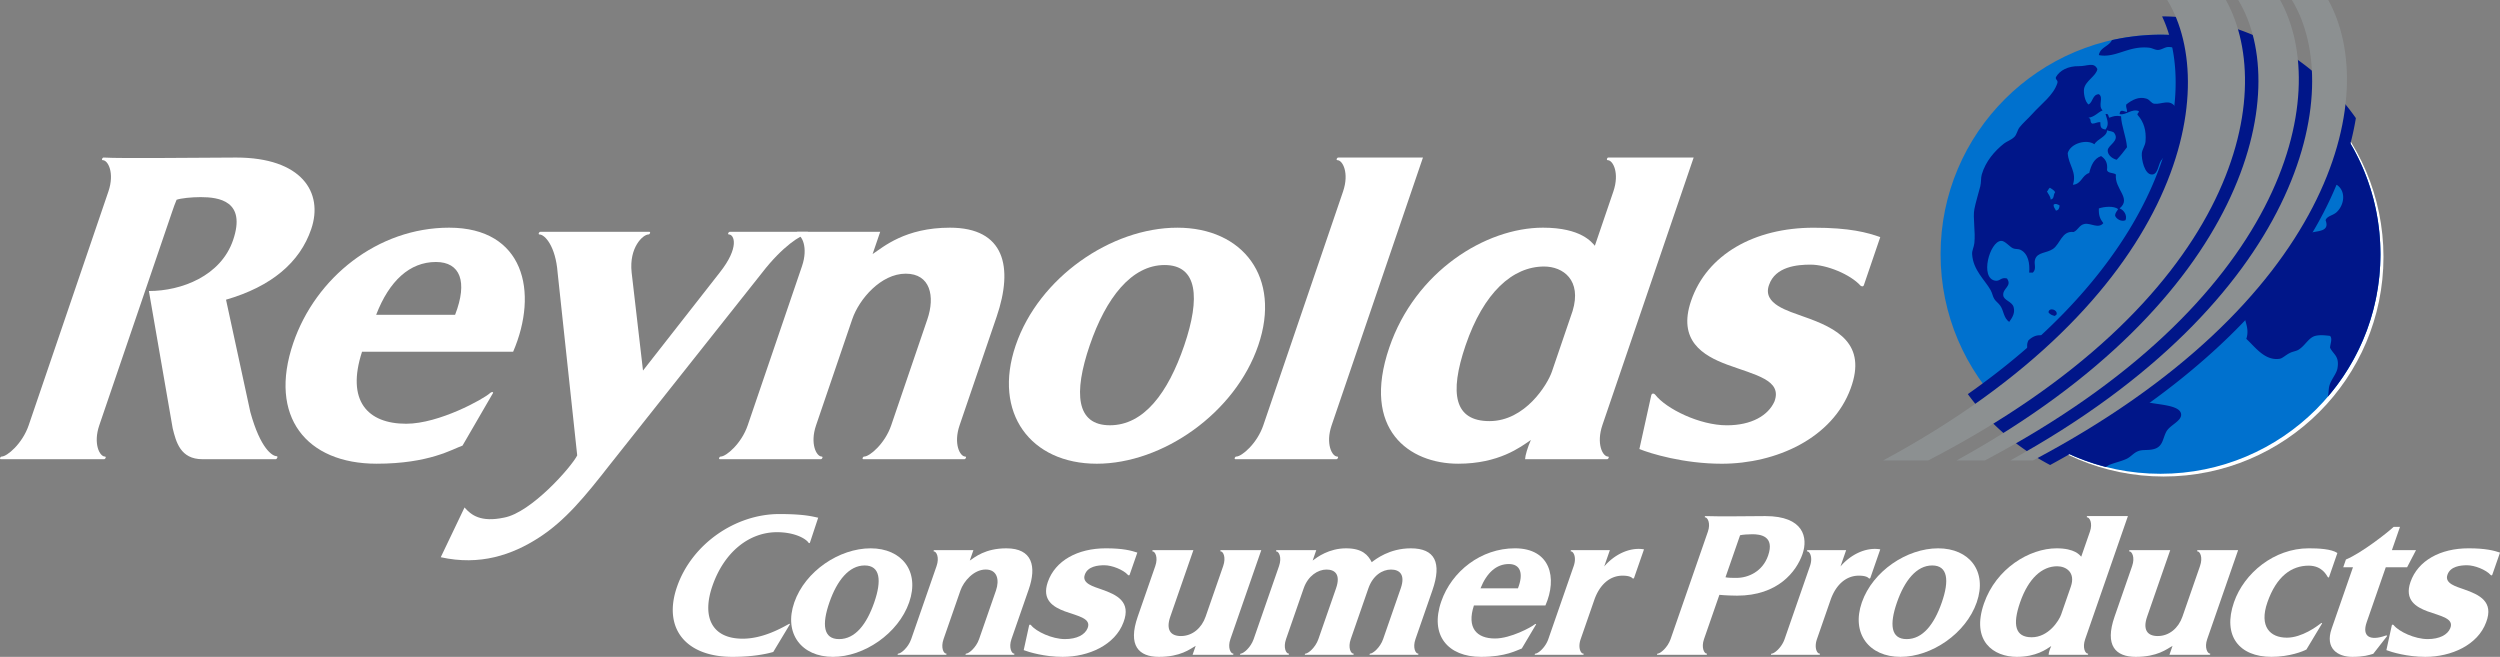 <svg xmlns="http://www.w3.org/2000/svg" viewBox="0 0 5465.75 1436.09"><rect x="0" y="0" width="5465.75" height="1436.09" fill="#808080" stroke="none"/><defs><style>.cls-1{isolation:isolate;}.cls-2,.cls-3{fill:#fff;}.cls-3,.cls-4,.cls-6{fill-rule:evenodd;}.cls-4{fill:#0071ce;}.cls-5,.cls-6{fill:#001689;}.cls-7{fill:#8c9091;}</style></defs><g id="Layer_2" data-name="Layer 2"><g id="Layer_1-2" data-name="Layer 1"><g class="cls-1"><path class="cls-2" d="M604.92,997.36c3.31,0,1.07,6.59-2.26,6.59H442.46c-48.14,0-57.62-37.93-64.93-67.62l-52-300.07c71.38,0,157.33-33,184.05-111.28,29.24-85.76-31.05-94-70.87-94-20.75,0-43.17,2.48-52.62,5.74-3.62,8.25-6.73,17.32-9.82,26.39L217.11,929.74c-13.78,40.39.72,68.42,12.33,68.42,3.33,0,1.37,5.79-2,5.79H1.72c-3.33,0-1.36-5.79,1.94-5.79,11.63,0,45.28-28,59.06-68.42L237,418.64c13.79-40.4-.71-68.44-12.34-68.44-3.32,0-1.34-5.76,2-5.76,35.68,2.48,221.63,0,289.7,0,142.73,0,191.59,75.84,164,156.63-24.75,72.54-86.72,125.3-186.21,154.15l53.16,245.67C569.57,981.66,595.79,997.36,604.92,997.36Z"/><path class="cls-2" d="M888.05,926.44c72.22,0,169.62-54.42,183-66.77,4.71-4.11,8.3-2.47,6.62,0l-66.47,114.58c-21.62,7.41-72.43,39.56-187.8,39.56-153.55,0-237.11-103-182.27-263.79C690,606.59,825.92,497.77,982,497.77c163.51,0,196.22,140.15,139.9,271.22H791.52C756.62,876.17,803.39,926.44,888.05,926.44Zm65-353.65C895.8,572.79,851,614,822.41,688.2H995C1023.1,615.66,1006.19,572.79,953.07,572.79Z"/><path class="cls-2" d="M1405.78,810.19l167.75-214.31c43.75-55.22,31.7-83.25,20.08-83.25-3.31,0-1.34-5.79,2-5.79h170.16c3.32,0,1.34,5.79-2,5.79-11.63,0-52.73,25.54-97.3,83.25l-332.1,418.78c-56,71.72-98.63,123.63-156.11,160.73-58.58,37.92-129,61.83-214.65,42.87l52-108.8c14.3,16.48,35.24,33,86.22,22.24,59.26-10.71,147.23-110.46,160.11-136L1219.1,595.88c-4.4-57.71-28-83.25-39.66-83.25-3.31,0-1.36-5.79,2-5.79h238.22c3.33,0,1.35,5.79-2,5.79-11.63,0-42.76,28-36.71,83.25Z"/><path class="cls-2" d="M2110.3,998.16c3.31,0,1.33,5.79-2,5.79h-220.8c-3.32,0-1.35-5.79,2-5.79,11.63,0,45.26-28,59-68.42l79-231.65c17.15-50.28,6.64-99.75-47.3-99.75s-101.85,55.24-117,99.75l-79,231.65c-13.78,40.39.73,68.42,12.35,68.42,3.3,0,1.35,5.79-2,5.79H1573.78c-3.32,0-1.36-5.79,2-5.79,11.61,0,45.26-28,59-68.42l118.66-347.88c14.07-41.2-.44-69.23-12.06-69.23-3.32,0-1.35-5.79,2-5.79h181l-16.61,48.63c23.62-15.66,71.16-57.7,169.1-57.7,119.52,0,139.24,85.73,102.13,194.57l-81,237.4C2084.16,970.13,2098.66,998.16,2110.3,998.16Z"/><path class="cls-2" d="M2751,755c-50.6,148.38-209.47,258.84-353.07,258.84-144.45,0-227.93-110.46-177.32-258.84s208.91-257.2,353.36-257.2C2717.57,497.77,2801.67,606.59,2751,755Zm-368.53,0c-35.7,104.7-29.73,174.77,44.13,174.77S2553.47,859.67,2589.17,755c35.43-103.87,29.18-175.57-43-175.57S2417.92,651.1,2382.49,755Z"/><path class="cls-2" d="M2911.38,929.74c-13.78,40.39.73,68.42,12.34,68.42,3.31,0,1.35,5.79-2,5.79H2701c-3.32,0-1.36-5.79,2-5.79,11.6,0,45.24-28,59-68.42l174.33-511.1c13.75-40.4-.74-68.44-12.37-68.44-3.31,0-1.36-5.76,2-5.76H3111Z"/><path class="cls-2" d="M3503.48,928.92c-14.08,41.21.42,69.24,12.07,69.24,3.31,0,1.31,5.79-2,5.79H3334.29c.3-8.25,5.41-25.57,12.68-42.07-22.76,15.68-70,51.93-158.84,51.93-107,0-212.06-74.18-150.77-253.9,56.81-166.52,210.58-262.14,335.95-262.14,83.81,0,106.9,32.15,113.51,39.56l40.47-118.69c13.78-40.4-.75-68.44-12.35-68.44-3.33,0-1.36-5.76,1.1-5.76h186.8ZM3375.86,582.68c-68.88,0-132.25,56.88-171.63,172.29-36.28,106.36-24.16,165.7,52.2,165.7,78,0,126.86-80,136.45-108L3438.14,680C3458.69,612.38,3417.37,582.68,3375.86,582.68Z"/><path class="cls-2" d="M4110.82,518.37,4075.1,623.06c-1.38,4.13-4.46,3.31-7.22,1.67-22.24-24.75-73.85-46.17-109.59-46.17-29,0-76.93,4.12-90.68,44.5-15.17,42.05,42.79,56.89,76,69.28C4017,717.89,4081.85,751.67,4046.2,849c-39.61,108.83-162.52,164.86-282,164.86-83,0-155.93-22.24-180-32.15l25.83-117c1.41-6.59,7.22-4.12,8.89-1.64,23.62,30.52,96.72,66.77,156.49,66.77,54,0,90.32-21.44,104-51.94,17.69-47-40.93-57.72-103.57-80.78-53-19.78-108.19-52.76-78.66-139.32,34.59-101.39,138.35-159.93,267.84-159.93C4044.77,497.77,4082.62,508.5,4110.82,518.37Z"/></g><path class="cls-3" d="M5211,561.79c0,265.13-215.22,480-480.72,480s-480.71-214.9-480.71-480,215.21-480,480.71-480S5211,296.67,5211,561.79Z"/><path class="cls-4" d="M5204.39,555.84c0,265.13-215.28,480-480.87,480s-480.84-214.9-480.84-480,215.27-480,480.84-480S5204.39,290.72,5204.39,555.84Z"/><path class="cls-5" d="M4634.06,455.63c27-22.32-11.58-41.91-8.06-74.11-5.28-4.48-17.42-2.07-19.46-9.66,2.14-16.64-4.21-24.8-13-30.63-15.58,5.48-21.72,20.27-25.94,37C4551.7,382.83,4551,402.56,4532,404c9.21-28.29-9.77-42.54-11.35-69.26,6.31-21.75,41.63-31.12,58.32-19.33,6.68-12,27.89-16.9,27.58-30.61,5.07,2.46,13.43,1.61,16.18,6.44,11.69,16.74-13.67,25.85-14.56,37.06-.75,8.86,7.64,17.83,19.45,21,8.28-8.48,15.5-17.9,22.67-27.42-2.09-24.56-12.4-46.69-13-67.69-12-2-16.47-.14-25.89,3.21-2.28-3.09-.87-9.84-8.09-8,4,13.59,8.41,22.61,0,33.84-10.9-1.52-11.25-6.42-11.32-16.12-7.57-.52-10.85,3.2-17.84,3.2-6.42-3.91-.47-10.14-8.13-12.89,13.71-1.94,19.92-11.34,30.82-16.1-10.81-10.78,3.05-28.17-8.13-35.43-14.37.72-12.54,17.6-22.69,22.54-8.2-6.65-10.92-25.59-9.73-33.84,2.63-17.63,26.68-28.27,29.18-43.5-7.61-16.27-21.94-6.14-40.5-6.42-23.5-.38-41.86,9.14-50.2,24.14-1.24,6.56,5.18,5.58,3.26,12.89-8.77,26.86-34.64,44.86-55.13,67.69-9.58,10.66-20.08,19.4-27.56,29-5,6.35-5.67,15.3-11.34,20.93-6.87,6.87-16.64,9.75-22.69,14.53-20.58,16.38-40.22,38.91-48.59,67.69-2.27,7.94-1,17-3.23,25.78-3.7,14.3-10.62,37.45-12.94,49.94-3.56,18.82,2.67,48.54,0,74.14-1,9.18-5.32,16.14-4.9,24.16,1.92,35,28.38,56.91,40.53,78.91,3.82,7,4.43,13.69,8.06,19.36,3.4,5.3,9,8.82,13,14.56,7.69,11,7,26.58,19.43,35.43,8.48-11.5,12.77-20.55,9.72-32.24-3.26-12.5-21.46-14.54-22.68-25.81-1.69-15.84,20.13-20.11,8.08-37-13.64-3.42-14.81,6.75-25.9,4.83-33.68-5.86-12-85.29,12.94-87,8.39-.59,17.88,12.12,25.9,16.12,4.62,2.28,12,1.17,16.24,3.19,17.65,8.53,21,30.09,19.46,50h8.1c8.72-8.65,1.5-18.8,4.83-29,5.23-15.94,24.66-13.08,38.88-22.59,16.08-10.78,19.29-40.32,45.36-37.08,10.33-4.81,12.37-15.75,24.3-17.74,13.36-2.23,29.74,11.27,40.55-1.6-7.36-9.82-10.29-17-9.75-32.22,11.41-4.11,33.7-6,42.12,1.61-2.39,4.57-6.57,7.48-6.5,14.51,2.81,7.22,13.9,13.59,22.69,9.66C4651.31,470.34,4643,458.86,4634.06,455.63Zm-150.68-19.34c-.61-8-5.51-11.69-8.06-17.74,2.79-2.06,3.25-6.42,6.47-8.06,4,3,9.11,4.92,11.34,9.7C4488.07,427.31,4492.17,434.16,4483.38,436.29Zm11.39,24.16c-1.43-4.52-5.3-6.61-4.9-12.89,3.89-3.68,9.8-.28,13,1.62C4502.55,455.32,4500.53,459.78,4494.77,460.45Z"/><path class="cls-6" d="M4789.64,342.84c7.22,11.4,25.12,5.07,24.28-4.85C4812.86,326.11,4790.06,327.1,4789.64,342.84Z"/><path class="cls-6" d="M4478.57,682.83c3,4.52,8.3,6.8,14.56,8.06.35-1.8,1.78-2.53,3.23-3.23C4499.11,676.55,4479.51,671.34,4478.57,682.83Z"/><path class="cls-6" d="M4710.21,226.83c-7.36-.82-9.61-8.86-17.84-11.3-16.47-4.92-31,2.86-43.71,12.89-1.26,7.18,2.13,9.71,1.62,16.13-3.8,1-15.45-8.49-16.22,4.83,13.38,3.65,26.18-12.71,42.14-6.45.37,4.81-6,5.48-1.62,9.66,12.17,14.34,18.12,32,16.2,56.41-.71,9.26-7.31,17.6-8.09,25.78-1.26,12.71,5.82,47.72,22.67,46.74,12.7-.71,12.93-21.14,19.45-30.64,10.48-15.21,31.8-24.49,43.73-35.43,4.74-19-3.53-69.17-12.93-82.2C4743,215.77,4725.94,228.54,4710.21,226.83Z"/><path class="cls-5" d="M4723.52,75.8c-8.88,0-17.69.28-26.46.75-1.48.09-2.88.23-4.38.33-7.53.51-15.07,1.1-22.5,1.94-.87.07-1.67.21-2.51.31-8.18,1-16.31,2.11-24.33,3.44a1.92,1.92,0,0,1-.49.07q-12.94,2.25-25.57,5.06c-6.54,13.93-25.53,15.43-28.57,32.77,36.65,7.24,64.69-21.28,110.18-16.13,6.79.78,12.84,5.07,19.45,4.86,7.78-.29,14.91-6.5,22.64-6.45,20.06.12,44.13,14.58,50.25,35.44,13.8-3.19,23.11,4.29,37.27,8.06,8.27,2.2,19.07,2.2,24.3,4.83,11.27,5.79,16.81,24.72,34,19.31,1,8.21,9.77,14.63,14.6,24.19a188,188,0,0,1,11.34,29c-8.95,16-34.33,5.43-40.5,25.78-5.48,18.09,14.58,38.9,17.79,56.41,3.45,18.59,2.16,37.57,17.82,40.24,9.51,1.64,15.39-7.45,22.71-4.8,8.37,18.58,14.65,48.58-3.24,62.81-15.35-3.16-33.26-25.8-48.63-29-5.56,7.78,4.45,13.83,3.24,22.59-13.5,3.49-12.85,26,0,24.14,14.08-2-.36-17.25,6.49-22.54,11.6,3,10,19,19.43,24.18,10.64,4,11.22-10.24,16.21-6.47,8.35,11.39-6.32,12.57-3.23,24.19,3.47,13.15,22.62,13.1,21.05,27.38-1.64,15.14-22.83,10.61-29.14,24.18,2.72,26.3,9.28,48.75,37.22,50,.87,16.13-12.3,24-14.53,38.67-1,6.66,3.35,14.4,1.62,22.55-2.25,10.41-13.31,16.22-17.86,25.78-5.81,12.31-14.51,34.67-14.58,48.33-.14,20.34,14.77,38,6.49,62.86,19.29,17.6,40.25,48.52,72.94,43.52,6.38-1,13.08-8.25,22.67-12.91,5.6-2.77,13.31-3.84,17.81-6.45,15.07-8.74,22.31-26.69,37.26-30.63,9.85-2.58,21.94-1.31,32.39,0,5.72,6.14.54,16.71,0,25.78,7.5,15.31,20.89,18.14,16.22,45.14-2.18,12.38-14.06,24.21-17.83,38.68-1.9,7.1-1.2,16.17-3.21,22.54-.14.42-.33.85-.47,1.22q6.54-7.66,12.86-15.65c.17-.22.36-.45.52-.69,4.13-5.2,8.09-10.52,11.95-15.91a8.88,8.88,0,0,0,.61-.84c3.87-5.44,7.71-10.92,11.35-16.53a2.5,2.5,0,0,0,.21-.35,475.76,475.76,0,0,0,45.86-89.44c.52-1.31,1.08-2.64,1.6-4,1.73-4.54,3.3-9.18,4.9-13.82.84-2.51,1.69-5,2.53-7.5,1.33-4.18,2.55-8.35,3.82-12.57.87-3.12,1.8-6.18,2.67-9.32q1.55-5.85,2.95-11.77c.87-3.52,1.72-7.05,2.46-10.59.83-3.71,1.6-7.44,2.33-11.16.74-3.91,1.45-7.83,2.08-11.77.63-3.51,1.22-7,1.74-10.54.61-4.34,1.12-8.67,1.64-13,.39-3.24.82-6.47,1.12-9.75.49-5,.85-10.08,1.15-15.15.14-2.67.42-5.29.54-8,.37-7.8.61-15.63.61-23.51C5204.39,290.72,4989.11,75.8,4723.52,75.8Zm352.83,260.58c20.32,6.49,2.86,23-3.24,35.48-3.6,7.41.94,15.89-8.06,17.67-12.19-3.47-13.64-17.55-19.45-27.37C5048.62,346.52,5061,331.5,5076.35,336.38Zm-137.7,20.95c21-21.59-7.92-44-19.45-58-.19-2.86,2-3.38,1.64-6.42,11.46,6.37,22,3.82,32.39,11.25a115.7,115.7,0,0,0,14.63,32.25C4965.75,350.88,4952.74,364.69,4938.65,357.33Zm170.11,106.36c-8.2,7.73-20.88,8.15-24.32,17.72,10.5,27.61-21.78,22.26-37.2,29-14.23-1.52-11.56-18-22.71-19.36-7-.84-22.55,12.54-30.8,19.36-13.24,11-21.37,29.21-34,30.61-7.5-10.78,7.79-15.14,9.71-25.75,1.26-6.92-3.45-13.9-3.21-21,.23-7.46,3-20.11,4.85-25.78,3.77-11.77,13.47-19.88,24.3-25.78,7.81,4.82,26,7.1,37.24,3.23-.75-15.94-26.69-6.75-25.89-24.19,26.92-8.2,39.53,19.39,59.92,17.74,3.83-7.75-10.57-17.76-4.85-27.39,9.35-4.08,13.41,7.1,21.05,9.65,13.78-.82,14-15,25.92-17.74C5129.62,417.89,5125.5,447.91,5108.76,463.69Z"/><path class="cls-6" d="M4505.29,983.7a477,477,0,0,0,98.77,37.24l7.1-4.45c15.26-5.91,24.59-7.27,37.5-13,10.38-4.62,16.1-13.92,27.54-17.72,10.13-3.37,23-.28,35.65-4.85,17.06-6.16,16.57-22.43,24.28-37,7.88-14.86,34.34-23.42,32.41-38.68-2.48-19.75-49-20.1-72.91-25.78-7.45-1.78-15.28-8.08-24.3-11.27-9.82-3.49-21.71-4.81-25.88-8.06-8.74-6.82-7.57-19.53-14.62-29-11.63-15.56-22.2-10.31-43.76-20.91-18.43-9.12-27.12-35.67-43.69-43.52-5.95-2.79-17.51-2.13-24.33-4.83-29.83-11.77-53.37-46.52-84.23-17.74-5.86,11.81-.47,16.78-3.26,25.8-6.14,19.76-28.9,19-21.05,53.16,2.25,9.89,13.32,24,21.05,37.08,7.31,12.35,15.4,26.32,22.71,33.82,14.56,15,32.09,18.89,40.5,33.84a92.84,92.84,0,0,1,11.32,53.18Z"/><path class="cls-5" d="M5150.64,258.24c-93.77-133.55-248.57-221.3-423.7-222.45,18.63,39.19,29.72,88.12,29.67,144.45.29,184.19-118.33,445.45-454.33,681.42a524.25,524.25,0,0,0,179.93,155C4920.25,778.24,5112.77,490.17,5150.64,258.24Z"/><path class="cls-7" d="M4866.47,0H4738.24C4859.13,198.89,4765,657.66,4117,1006.71h98.55C4881.4,662,4983.53,211.22,4866.47,0Z"/><path class="cls-7" d="M4985,0h-91.62c120.87,198.89,18.72,657.66-615.8,1006.71h61.88C4991.83,662,5102.06,211.22,4985,0Z"/><path class="cls-7" d="M5090.25,0h-79.43c120.86,198.89,18.72,657.66-615.8,1006.71h49.69C5097.07,662,5207.25,211.22,5090.25,0Z"/><path class="cls-2" d="M1690.57,1425.38c-15,4.46-45.34,10.71-89.27,10.71-101.75,0-152.82-62-121.07-153.44,32.38-93.22,127.3-158.79,223.49-158.79,56.43,0,73.84,5.8,85.09,8l-18,54.42a1.7,1.7,0,0,1-3.23,0c-7.23-9.82-31.88-22.75-68.88-22.75-60.12,0-115.07,42.37-141.1,117.31-22.92,66-3.12,115.52,66.25,115.52,42.09,0,80.82-21,99.18-31.22,3.39-1.79,4.78-1.79,3.54.44Z"/><path class="cls-2" d="M1821,1436.09c-68.45,0-108.14-50.85-84.43-119.1s98.39-118.19,166.84-118.19c68,0,108,50,84.28,118.19S1889,1436.09,1821,1436.09Zm69.4-199.83c-34.23,0-60.49,33-77.06,80.73-16.73,48.18-13.55,80.29,21.13,80.29,35.15,0,60.18-32.11,76.91-80.29C1927.93,1269.27,1924.59,1236.26,1890.37,1236.26Z"/><path class="cls-2" d="M2111.56,1431.63c-1.39,0-.46-2.68.93-2.68,5.55,0,21.6-12.94,28.11-31.67l36.87-106.15c8.06-23.2,3-46-22.43-46-25.9,0-48.14,25.43-55.27,46l-36.87,106.15c-6.5,18.73.11,31.67,5.65,31.67,1.85,0,.93,2.68-.92,2.68H1963.11c-1.39,0-.46-2.68.92-2.68,5.55,0,21.61-12.94,28.12-31.67l55.45-159.68c6.66-19.18-.4-32.11-5.95-32.11-1.39,0-.46-2.68.93-2.68h85.55l-7.9,22.75c11.42-7.58,33.81-26.76,80.06-26.76,56.88,0,66.22,39.69,48.87,89.65l-37.8,108.83c-6.51,18.73.56,31.67,5.65,31.67,1.85,0,.92,2.68-.93,2.68Z"/><path class="cls-2" d="M2323.21,1436.09c-39.31,0-73.67-10.26-85.08-14.72l11.81-54c.47-2.68,3.4-1.79,4.32-.45,10.92,13.83,45.89,30.33,74.1,30.33,25.9,0,43.49-9.37,49.37-23.64,8.82-21.41-19.53-26.32-49.58-37-25-9.37-51.14-24.53-37.35-64.23,16.27-46.83,65.33-73.59,126.84-73.59,37.47,0,55.65,4.9,68.9,9.36l-16.73,48.17c-.78,2.23-2,1.79-3.55.9-10.31-11.6-35.11-21.41-51.76-21.41-13.88,0-36.39,2.23-42.74,20.51-7.28,19.63,20,26.32,36,32.12,34.67,12,65.47,27.21,48.59,71.81C2438.1,1410.22,2380.09,1436.09,2323.21,1436.09Z"/><path class="cls-2" d="M2607.33,1431.63l6.81-19.63c-12.65,7.14-32.88,24.09-80.51,24.09-43.94,0-68.25-24.54-46.25-87.87l38.41-110.62c6.67-19.18-.4-32.11-5.95-32.11-1.39,0-.46-2.68.93-2.68h88.33l-50.5,145.41c-9.61,27.65-.38,42.37,23.2,42.37,25.44,0,45.51-17.84,54-42.37l38.42-110.62c6.66-19.18.05-32.11-5.5-32.11-1.85,0-.92-2.68.93-2.68h87.87L2690,1397.28c-6.5,18.73.57,31.67,6.12,31.67,1.38,0,.45,2.68-.93,2.68Z"/><path class="cls-2" d="M2994.88,1431.63c-1.39,0-.46-2.68.93-2.68,5.54,0,21.6-12.94,28.11-31.67l38.57-111.06c10.38-29.89-2.4-41-21.36-41s-39.64,12.94-49.4,41l-38.57,111.06c-6.51,18.73.1,31.67,5.65,31.67,1.85,0,.92,2.68-.93,2.68H2853.36c-1.39,0-.46-2.68.93-2.68,5.55,0,21.6-12.94,28.11-31.67L2921,1286.22c10.53-30.33-2.4-41-20.9-41s-40.25,13.38-49.86,41l-38.57,111.06c-6.51,18.73.1,31.67,5.65,31.67,1.85,0,.92,2.68-.93,2.68H2711.84c-1.39,0-.46-2.68.93-2.68,5.55,0,21.6-12.94,28.11-31.67l55.46-159.68c6.66-19.18-.41-32.11-6-32.11-1.39,0-.46-2.68.93-2.68h86.48l-7.9,22.75c10-7.58,35.66-26.76,73.12-26.76,35.61,0,48.07,14.71,56.06,30.33,8.8-6.69,38.75-30.33,85.46-30.33,52.72,0,68.24,31.22,47.17,91.88l-37,106.6c-6.5,18.73.1,31.67,5.66,31.67,1.84,0,.92,2.68-.93,2.68Z"/><path class="cls-2" d="M3222.44,1323.69c-16.12,49.06,5.89,72.25,46.12,72.25,34.23,0,79.9-25,86.54-30.77,2-1.79,3.55-.9,3.24,0l-31.23,52.63c-10.49,3.57-34.57,18.29-89.14,18.29-72.61,0-112.61-47.28-86.89-121.33,22.92-66,87-116,161-116,77.7,0,93.16,64.67,66.7,124.89Zm76.31-90.55c-27.29,0-48.29,19.18-61.91,53.08h81.86C3331.55,1253.21,3323.72,1233.14,3298.75,1233.14Z"/><path class="cls-2" d="M3568.78,1263.92c-4.47-4.46-14.33-5.36-21.27-5.36-28.21,0-50.44,20.08-61.9,53.08l-29.75,85.64c-6.5,18.73.1,31.67,5.65,31.67,1.85,0,.92,2.68-.93,2.68H3356.06c-1.38,0-.46-2.68.93-2.68,5.55,0,21.61-12.94,28.11-31.67l55.46-159.68c6.66-19.18-.41-32.11-6-32.11-1.38,0-.45-2.68.93-2.68h84.17l-12.39,35.68c21.94-25.87,55.57-42.82,87-37.46l-21.69,62.44A2.19,2.19,0,0,1,3568.78,1263.92Z"/><path class="cls-2" d="M3797.78,1302.28c-6.94,0-25.28-.45-38.69-1.79l-33.61,96.79c-6.51,18.73.56,31.67,5.65,31.67,1.85,0,.92,2.68-.93,2.68H3623.36c-1.38,0-.45-2.68.93-2.68,5.55,0,21.61-12.94,28.12-31.67L3734,1162.22c6.36-18.29-.71-31.22-6.26-31.22-1.39,0-.46-2.68.93-2.68,38.38,1.34,89.72,0,130.88,0,84.17,0,93.65,47.28,81.25,83C3927.52,1249.64,3887,1302.28,3797.78,1302.28ZM3831,1168c-8.79,0-21.58.89-26.67,2.23l-31.91,91.88c5.08,1.34,18,1.34,24,1.34,26.36,0,57.22-14.27,69.15-48.62C3880.63,1171.59,3848.11,1168,3831,1168Z"/><path class="cls-2" d="M4085.35,1263.92c-4.46-4.46-14.33-5.36-21.27-5.36-28.21,0-50.44,20.08-61.9,53.08l-29.75,85.64c-6.5,18.73.11,31.67,5.65,31.67,1.85,0,.93,2.68-.92,2.68H3872.64c-1.39,0-.46-2.68.93-2.68,5.54,0,21.6-12.94,28.1-31.67l55.46-159.68c6.66-19.18-.4-32.11-6-32.11-1.39,0-.46-2.68.93-2.68h84.17l-12.4,35.68c21.94-25.87,55.57-42.82,87-37.46l-21.68,62.44A2.2,2.2,0,0,1,4085.35,1263.92Z"/><path class="cls-2" d="M4155,1436.09c-68.44,0-108.13-50.85-84.43-119.1s98.4-118.19,166.85-118.19c68,0,108,50,84.28,118.19S4223,1436.09,4155,1436.09Zm69.4-199.83c-34.22,0-60.48,33-77.06,80.73-16.73,48.18-13.55,80.29,21.14,80.29,35.15,0,60.18-32.11,76.91-80.29C4262,1269.27,4258.67,1236.26,4224.44,1236.26Z"/><path class="cls-2" d="M4478.93,1431.63c-.14-3.57,2.18-11.6,5.74-19.18-10.8,7.13-33.18,23.64-75.27,23.64-50.41,0-100.61-33.9-71.79-116.87,26.48-76.27,99.17-120.42,158.83-120.42,39.77,0,50.38,14.71,53.77,18.28l19.05-54.86c6.36-18.29-.71-31.22-6.26-31.22-1.39,0-.46-2.68.46-2.68h88.8l-93.41,269c-6.51,18.73.1,31.67,5.65,31.67,1.85,0,.92,2.68-.93,2.68Zm48.51-149c10.84-31.22-10.41-44.6-29.83-44.6-32.84,0-62.64,25.87-81.07,78.94-17,49.07-10.77,76.28,25.31,76.28,37,0,59.87-36.58,64.36-49.51Z"/><path class="cls-2" d="M4743,1431.63l6.82-19.63c-12.65,7.14-32.88,24.09-80.51,24.09-43.94,0-68.25-24.54-46.26-87.87l38.42-110.62c6.66-19.18-.41-32.11-6-32.11-1.38,0-.45-2.68.93-2.68h88.34l-50.51,145.41c-9.6,27.65-.37,42.37,23.21,42.37,25.44,0,45.51-17.84,54-42.37l38.42-110.62c6.66-19.18,0-32.11-5.5-32.11-1.85,0-.92-2.68.93-2.68h87.87l-67.54,194.47c-6.51,18.73.56,31.67,6.11,31.67,1.39,0,.46,2.68-.93,2.68Z"/><path class="cls-2" d="M5042.55,1420c-6.33,3.57-36.57,16.06-76.34,16.06-70.76,0-107.53-45.95-82-119.54,22-63.34,87.6-117.75,163.45-117.75,21.27,0,49.48,1.33,62.57,10.26L5092,1261.69c-.46,1.33-2.16.89-2.77,0-2.46-3.57-12.14-25-41.74-25-37.46,0-70.49,23.19-90.32,80.28-18.43,53.08,6,77.17,42.57,77.17,33.3,0,66.64-25.43,73.59-30.78,2.62-2.23,4.16-1.34,3.24,0Z"/><path class="cls-2" d="M5188.67,1429.39c-8.79,2.68-20.83,6.7-45.8,6.7-31.91,0-60.24-18.29-45.22-61.56l46.63-134.25H5123l5.88-17c33.48-13.83,90.59-58.43,104.34-71.37h13.87l-17.66,50.85h52.72l-19.49,37.47H5216l-41.68,120c-11,31.67,7.33,41.48,41.11,29.44,3.09-.89,4.17,0,3.24,1.34Z"/><path class="cls-2" d="M5302.42,1436.09c-39.31,0-73.67-10.26-85.07-14.72l11.81-54c.47-2.68,3.39-1.79,4.32-.45,10.92,13.83,45.89,30.33,74.1,30.33,25.9,0,43.49-9.37,49.37-23.64,8.82-21.41-19.54-26.32-49.58-37-25-9.37-51.14-24.53-37.35-64.23,16.26-46.83,65.33-73.59,126.84-73.59,37.46,0,55.64,4.9,68.89,9.36L5449,1256.33c-.77,2.23-2,1.79-3.54.9-10.31-11.6-35.12-21.41-51.76-21.41-13.88,0-36.39,2.23-42.74,20.51-7.28,19.63,20,26.32,36,32.12,34.66,12,65.47,27.21,48.59,71.81C5417.32,1410.22,5359.31,1436.09,5302.42,1436.09Z"/></g></g></svg>